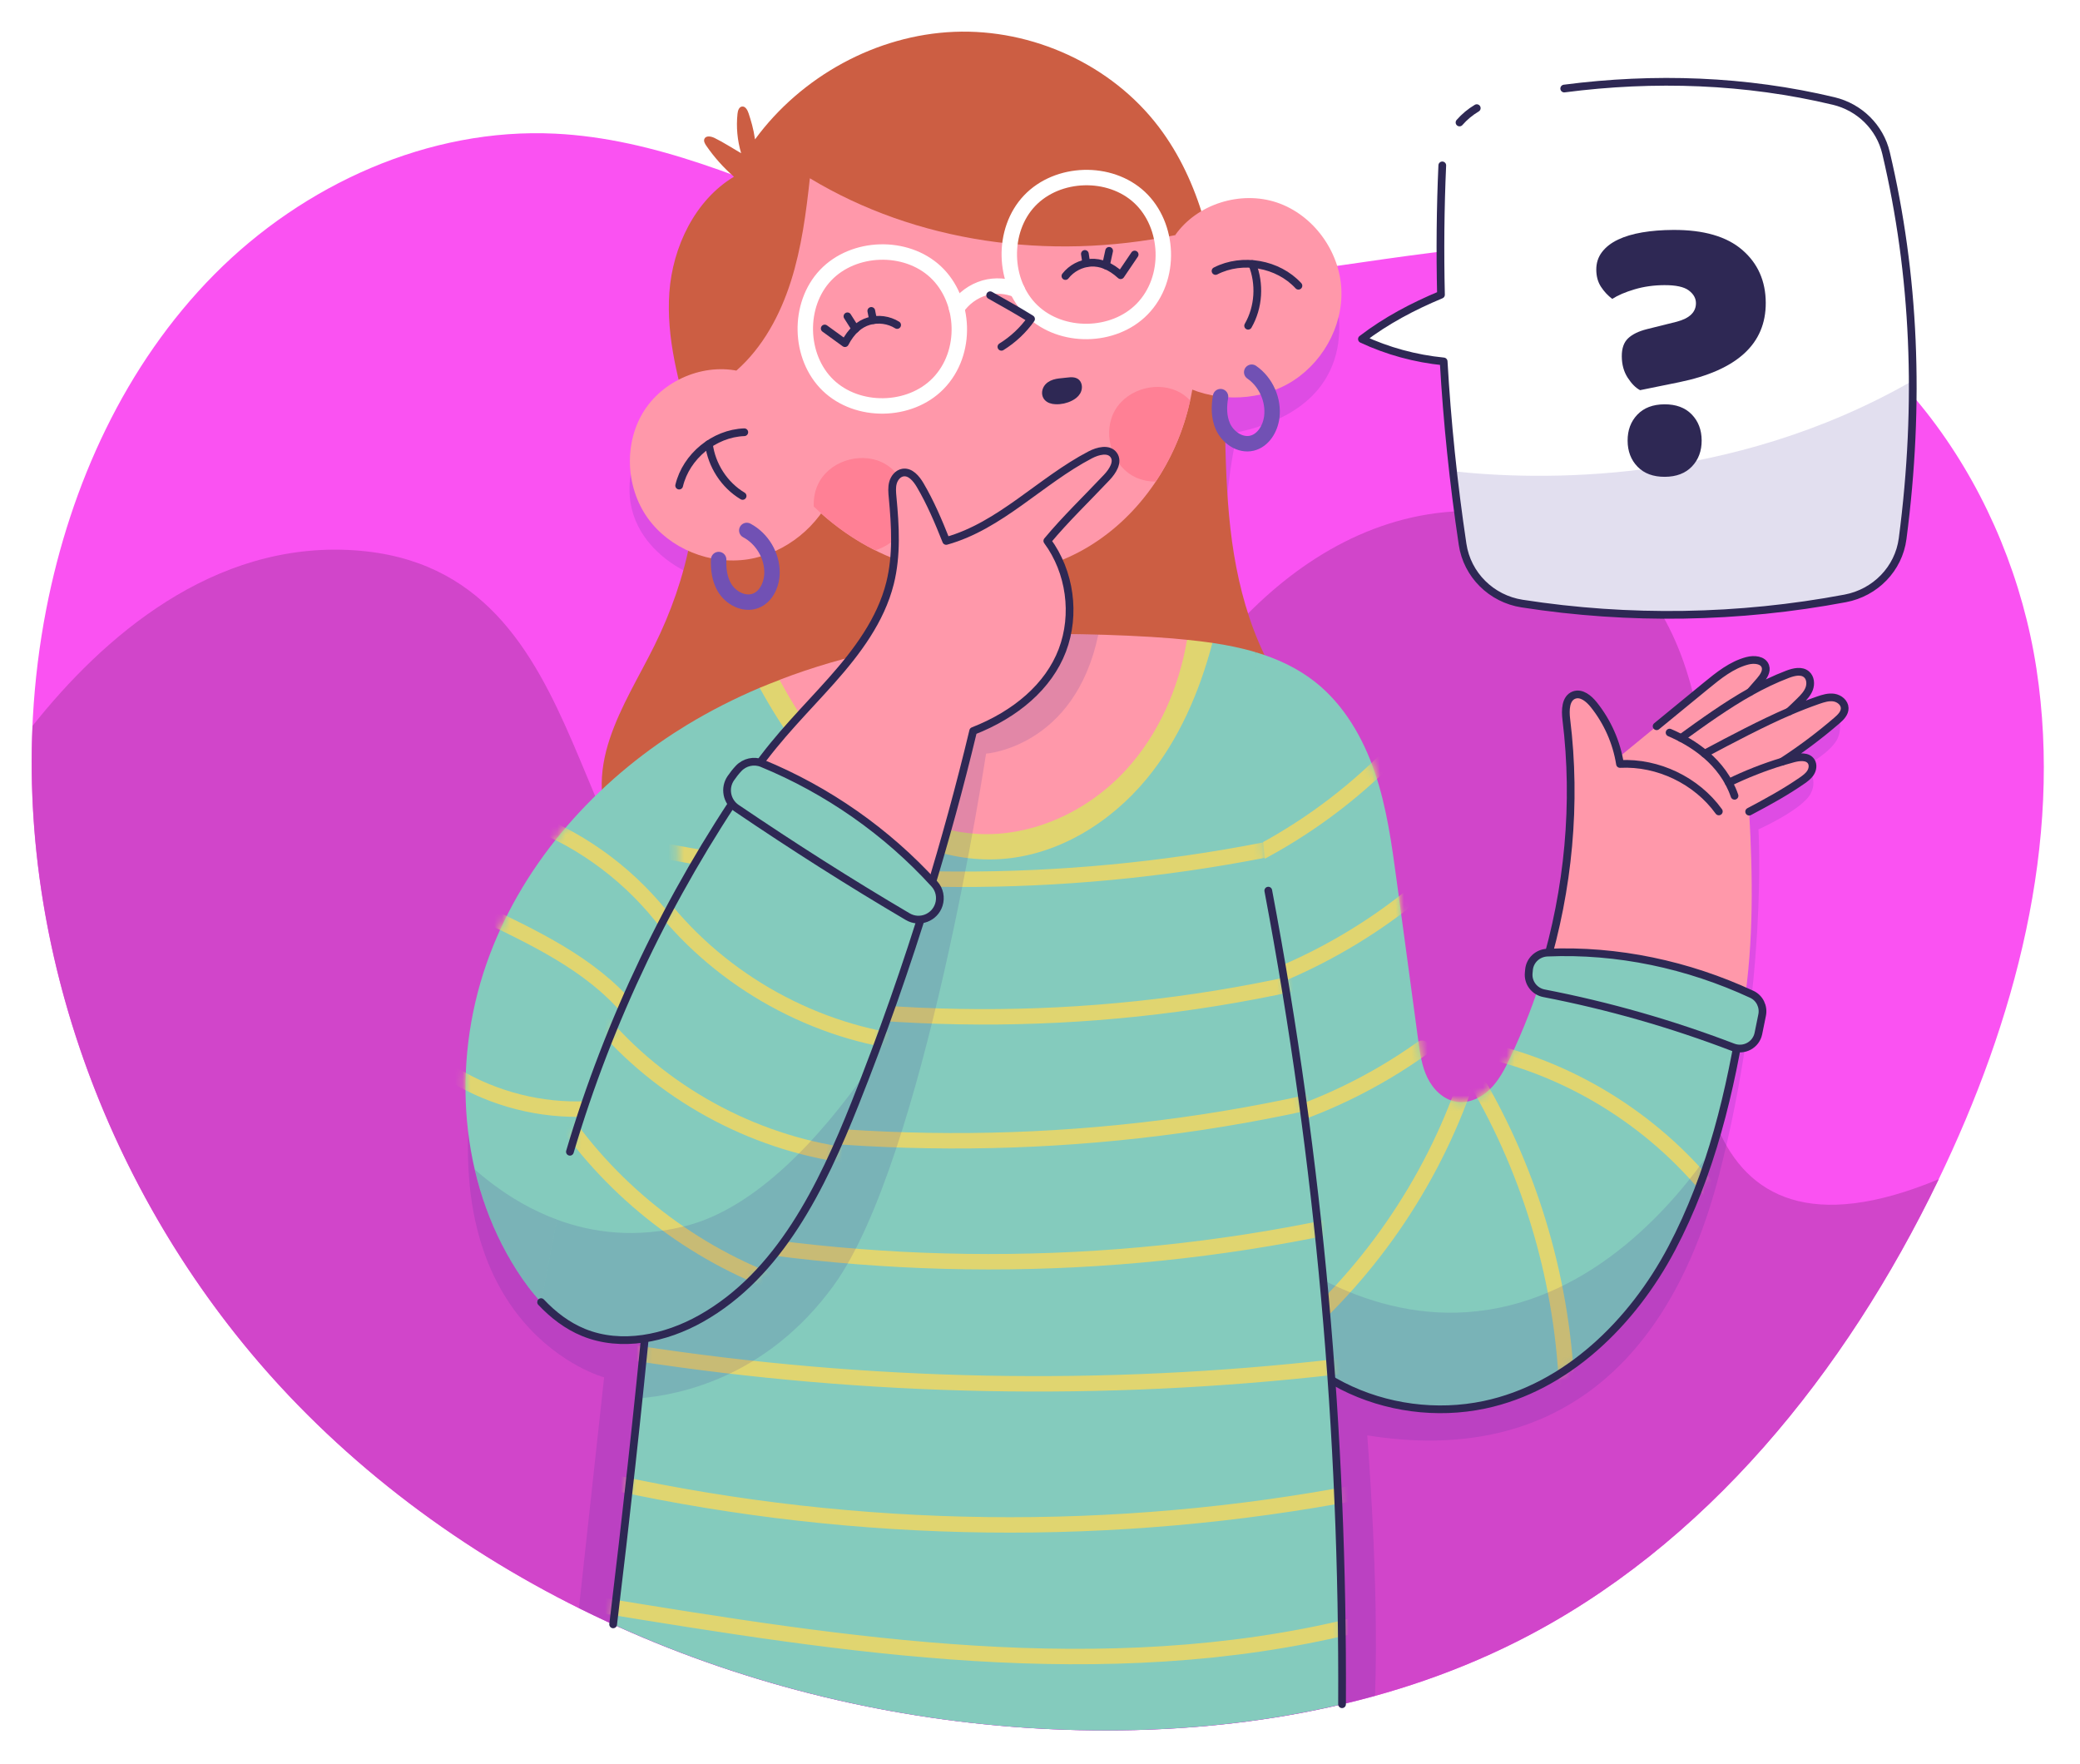 <svg width="263" height="223" viewBox="0 0 263 223" fill="none" xmlns="http://www.w3.org/2000/svg">
<g filter="url(#filter0_d_119_4769)">
<path d="M124.915 29.646C155.295 38.376 189.009 19.569 218.855 29.974C239.904 37.312 254.127 58.506 257.492 80.541C260.857 102.577 254.772 125.148 245.075 145.219C233.397 169.395 215.697 191.556 191.699 203.594C174.724 212.109 155.391 215.168 136.405 214.742C99.844 213.922 63.168 199.813 37.648 173.62C12.127 147.428 -1.13 108.92 5.847 73.021C8.902 57.299 15.824 42.08 27.096 30.702C38.368 19.324 54.217 12.112 70.213 12.899C95.382 14.137 117.779 34.157 142.827 31.393" fill="#FA52F2"/>
<path d="M215.162 110.459C217.246 92.72 215.651 64.901 191.464 61.042C167.277 57.182 149.584 79.355 143.038 96.614C136.492 113.873 113.328 121.537 91.931 116.393C70.534 111.248 76.966 67.732 44.803 65.575C26.869 64.372 12.938 76.662 4.118 87.772C2.716 119.164 15.6 150.99 37.651 173.621C63.17 199.814 99.847 213.922 136.407 214.743C155.392 215.168 174.726 212.11 191.701 203.595C215.699 191.557 233.399 169.396 245.076 145.22C245.097 145.177 245.117 145.133 245.137 145.089C212.691 158.588 213.288 126.409 215.162 110.459Z" fill="#D145CA"/>
<path opacity="0.15" d="M222.341 100.859C222.341 100.859 227.937 98.35 228.967 96.292C229.996 94.234 228.259 92.883 228.259 92.883C228.259 92.883 231.604 91.082 232.376 89.312C233.148 87.542 232.119 85.421 232.119 85.421L215.163 96.226C215.163 96.226 202.272 131.414 201.758 132.057C201.243 132.7 183.133 138.487 183.133 138.487L176.542 127.169C176.542 127.169 167.922 97.193 159.689 83.488C151.455 69.783 156.473 50.649 156.473 50.649C173.197 47.074 168.823 33.65 168.823 33.65L80.875 52.147C75.898 63.821 86.964 68.535 87.926 68.775C86.944 69.085 77.478 98.619 77.478 98.619L60.048 131.132C54.58 164.298 76.386 170.139 76.386 170.139L73.201 199.317C92.713 209.024 114.58 214.253 136.408 214.743C149.002 215.025 161.746 213.761 173.857 210.401C174.4 196.369 172.877 177.472 172.877 177.472C196.227 181.235 211.087 168.692 217.334 144.666C223.58 120.639 222.341 100.859 222.341 100.859Z" fill="#402995"/>
<path d="M238.475 15.341C237.705 12.079 235.121 9.551 231.859 8.771C218.023 5.462 203.464 5.654 189.433 8.618C185.47 9.455 182.546 12.863 182.365 16.911C182.123 22.33 182.075 27.779 182.201 33.263C178.644 34.746 175.236 36.546 172.205 38.871C175.455 40.392 178.968 41.343 182.539 41.697C182.977 49.315 183.764 57.011 184.933 64.818C185.514 68.694 188.579 71.709 192.451 72.311C205.978 74.414 219.864 74.192 233.316 71.656C237.104 70.943 240.071 67.931 240.571 64.109C242.827 46.87 242.096 30.693 238.475 15.341Z" fill="white"/>
<path opacity="0.15" d="M183.737 55.578C184.083 58.643 184.469 61.719 184.933 64.817C185.514 68.693 188.579 71.708 192.451 72.31C205.978 74.413 219.864 74.191 233.316 71.655C237.104 70.942 240.071 67.93 240.571 64.108C241.464 57.287 241.881 50.634 241.844 44.13C218.646 57.465 194.316 56.745 183.737 55.578Z" fill="#402995"/>
<path d="M186.725 9.672C185.902 10.16 185.167 10.774 184.545 11.486" stroke="#2E2854" stroke-width="0.976" stroke-miterlimit="10" stroke-linecap="round" stroke-linejoin="round"/>
<path d="M182.365 16.91C182.123 22.329 182.075 27.778 182.201 33.262C178.644 34.745 175.236 36.545 172.205 38.87C175.455 40.391 178.968 41.342 182.539 41.696C182.977 49.314 183.764 57.01 184.933 64.817C185.514 68.693 188.579 71.708 192.451 72.31C205.978 74.413 219.864 74.191 233.316 71.655C237.104 70.942 240.071 67.93 240.571 64.108C242.827 46.871 242.095 30.693 238.475 15.341C237.705 12.079 235.121 9.551 231.859 8.771C220.751 6.114 209.177 5.714 197.784 7.194" stroke="#2E2854" stroke-width="0.976" stroke-miterlimit="10" stroke-linecap="round" stroke-linejoin="round"/>
<path d="M207.376 45.329C206.822 45.039 206.299 44.514 205.808 43.752C205.316 42.991 205.068 42.09 205.063 41.05C205.058 40.043 205.322 39.286 205.856 38.778C206.39 38.272 207.176 37.886 208.215 37.621L212.014 36.675C213.637 36.245 214.446 35.46 214.44 34.322C214.437 33.705 214.133 33.17 213.53 32.717C212.926 32.265 211.893 32.043 210.431 32.05C209.098 32.057 207.847 32.234 206.679 32.581C205.51 32.928 204.569 33.331 203.856 33.79C203.301 33.371 202.827 32.861 202.434 32.261C202.041 31.662 201.842 30.939 201.838 30.094C201.834 29.249 202.074 28.508 202.558 27.871C203.043 27.235 203.714 26.712 204.574 26.301C205.433 25.891 206.455 25.585 207.642 25.383C208.827 25.182 210.135 25.078 211.566 25.07C215.401 25.051 218.307 25.89 220.283 27.586C222.258 29.283 223.253 31.514 223.266 34.276C223.292 39.477 219.635 42.828 212.297 44.328L207.376 45.329ZM205.8 51.725C205.793 50.392 206.202 49.293 207.027 48.427C207.851 47.562 208.995 47.125 210.458 47.118C211.921 47.111 213.069 47.536 213.902 48.392C214.735 49.249 215.155 50.345 215.162 51.677C215.169 53.01 214.76 54.11 213.935 54.975C213.11 55.84 211.967 56.277 210.504 56.284C209.041 56.291 207.893 55.866 207.06 55.01C206.226 54.153 205.806 53.058 205.8 51.725Z" fill="#2E2854"/>
<path d="M165.27 86.708C159.242 80.378 156.563 71.526 155.577 62.84C154.591 54.155 155.098 45.365 154.436 36.649C153.773 27.933 151.796 18.995 146.508 12.034C140.535 4.171 130.534 -0.374 120.669 0.024C110.803 0.422 101.302 5.656 95.467 13.621C95.258 12.199 94.958 11.266 94.657 10.333C94.52 9.91 94.237 9.393 93.801 9.474C93.425 9.543 93.292 10.005 93.252 10.384C93.072 12.054 93.231 13.761 93.712 15.371C92.543 14.7 91.48 13.996 90.343 13.441C89.914 13.231 89.266 13.113 89.069 13.55C88.942 13.831 89.117 14.151 89.292 14.407C90.289 15.862 91.472 17.188 92.802 18.346C87.883 21.296 85.049 27.217 84.636 32.962C84.222 38.706 85.817 44.384 87.395 49.924C89.18 59.587 86.883 69.26 82.748 77.62C80.819 81.52 78.488 85.248 77.108 89.374C75.729 93.501 75.404 98.225 78.278 102.446C106.172 100.669 133.829 95.245 165.27 86.708Z" fill="#CC5E43"/>
<path d="M94.168 43.113C89.543 41.717 84.147 43.792 81.505 47.837C78.863 51.882 79.079 57.539 81.881 61.475C84.682 65.41 89.837 67.463 94.609 66.707C99.38 65.951 103.589 62.5 105.435 58.037L94.168 43.113Z" fill="#FF98AA"/>
<path d="M85.875 57.395C86.76 53.687 90.302 50.785 94.111 50.648" stroke="#2E2854" stroke-width="0.976" stroke-miterlimit="10" stroke-linecap="round" stroke-linejoin="round"/>
<path d="M89.634 52.145C89.976 54.818 91.575 57.316 93.897 58.702" stroke="#2E2854" stroke-width="0.976" stroke-miterlimit="10" stroke-linecap="round" stroke-linejoin="round"/>
<path d="M94.425 63.065C96.358 64.085 97.639 66.233 97.615 68.418C97.599 69.879 96.891 71.463 95.519 71.972C94.063 72.51 92.372 71.605 91.593 70.263C90.982 69.212 90.822 67.972 90.869 66.743" stroke="#7151B4" stroke-width="1.951" stroke-miterlimit="10" stroke-linecap="round" stroke-linejoin="round"/>
<path d="M148.591 25.729C151.357 32.837 152.114 40.816 150.109 48.176C148.103 55.535 143.217 62.188 136.483 65.769C128.252 70.146 117.825 69.548 109.658 65.052C101.49 60.556 95.572 52.5 93.107 42.859C96.463 39.903 98.656 35.81 100.009 31.549C101.362 27.287 101.935 22.823 102.401 18.538C115.81 26.629 132.539 29.015 148.591 25.729Z" fill="#FF98AA"/>
<path d="M149.328 45.697C146.602 44.075 142.646 45.077 141.023 47.802C139.4 50.526 140.401 54.483 143.126 56.106C144.036 56.649 145.084 56.892 146.136 56.882C147.914 54.219 149.268 51.261 150.109 48.174C150.248 47.663 150.371 47.149 150.484 46.632C150.142 46.274 149.759 45.954 149.328 45.697Z" fill="#FF8095"/>
<path d="M111.97 54.688C109.244 53.065 105.288 54.067 103.665 56.792C103.082 57.77 102.843 58.907 102.895 60.038C104.922 61.997 107.185 63.69 109.657 65.051C109.992 65.235 110.336 65.403 110.678 65.574C112.073 65.14 113.324 64.254 114.076 62.993C115.698 60.268 114.695 56.31 111.97 54.688Z" fill="#FF8095"/>
<path d="M118.614 44.502C115.014 48.181 108.405 48.277 104.699 44.705C100.994 41.133 100.847 34.524 104.391 30.793C107.935 27.06 114.541 26.864 118.301 30.378C122.059 33.894 122.421 40.61 118.614 44.502Z" stroke="white" stroke-width="1.951" stroke-miterlimit="10" stroke-linecap="round" stroke-linejoin="round"/>
<path d="M120.959 34.987C121.788 33.748 123.057 32.803 124.491 32.393C125.847 32.011 127.32 32.12 128.618 32.665" stroke="white" stroke-width="1.951" stroke-miterlimit="10" stroke-linecap="round" stroke-linejoin="round"/>
<path d="M144.407 35.088C140.807 38.767 134.198 38.863 130.493 35.291C126.787 31.719 126.64 25.11 130.184 21.379C133.728 17.646 140.335 17.45 144.094 20.964C147.853 24.481 148.215 31.197 144.407 35.088Z" stroke="white" stroke-width="1.951" stroke-miterlimit="10" stroke-linecap="round" stroke-linejoin="round"/>
<path d="M113.436 37.09C112.383 36.431 111.045 36.251 109.854 36.605C108.664 36.959 107.643 37.846 106.838 39.385C105.985 38.767 105.133 38.151 104.28 37.532" stroke="#2E2854" stroke-width="0.976" stroke-miterlimit="10" stroke-linecap="round" stroke-linejoin="round"/>
<path d="M108.168 37.592C107.836 37.054 107.495 36.518 107.153 35.991" stroke="#2E2854" stroke-width="0.976" stroke-miterlimit="10" stroke-linecap="round" stroke-linejoin="round"/>
<path d="M110.402 36.48C110.334 36.091 110.256 35.7 110.168 35.309" stroke="#2E2854" stroke-width="0.976" stroke-miterlimit="10" stroke-linecap="round" stroke-linejoin="round"/>
<path d="M134.714 30.898C135.478 29.918 136.674 29.29 137.913 29.215C139.153 29.142 140.414 29.624 141.698 30.795C142.287 29.923 142.877 29.051 143.468 28.18" stroke="#2E2854" stroke-width="0.976" stroke-miterlimit="10" stroke-linecap="round" stroke-linejoin="round"/>
<path d="M139.835 29.566C139.963 28.948 140.1 28.327 140.241 27.715" stroke="#2E2854" stroke-width="0.976" stroke-miterlimit="10" stroke-linecap="round" stroke-linejoin="round"/>
<path d="M137.355 29.285C137.286 28.895 137.225 28.502 137.175 28.105" stroke="#2E2854" stroke-width="0.976" stroke-miterlimit="10" stroke-linecap="round" stroke-linejoin="round"/>
<path d="M125.199 33.327C126.917 34.29 128.635 35.253 130.368 36.328C129.372 37.737 128.089 38.942 126.621 39.847" stroke="#2E2854" stroke-width="0.976" stroke-miterlimit="10" stroke-linecap="round" stroke-linejoin="round"/>
<path d="M134.91 44.229C134.489 44.293 134.058 44.299 133.64 44.381C133.222 44.463 132.801 44.632 132.523 44.955C132.245 45.278 132.147 45.781 132.38 46.138C132.607 46.486 133.064 46.603 133.48 46.621C134.122 46.648 134.77 46.506 135.34 46.211C135.66 46.045 135.964 45.826 136.149 45.515C136.333 45.207 136.379 44.797 136.193 44.489C136.007 44.181 135.581 44.128 134.91 44.229Z" fill="#2E2854" stroke="#2E2854" stroke-width="0.976" stroke-miterlimit="10" stroke-linecap="round" stroke-linejoin="round"/>
<path d="M148.591 25.729C151.362 21.771 156.886 20.064 161.464 21.608C166.041 23.152 169.371 27.732 169.604 32.556C169.837 37.381 167.056 42.183 162.839 44.54C158.622 46.897 153.182 46.788 148.968 44.423L148.591 25.729Z" fill="#FF98AA"/>
<path d="M164.177 32.126C161.594 29.323 157.086 28.52 153.695 30.26" stroke="#2E2854" stroke-width="0.976" stroke-miterlimit="10" stroke-linecap="round" stroke-linejoin="round"/>
<path d="M158.334 29.381C159.341 31.881 159.165 34.842 157.816 37.184" stroke="#2E2854" stroke-width="0.976" stroke-miterlimit="10" stroke-linecap="round" stroke-linejoin="round"/>
<path d="M158.269 43.057C160.067 44.298 161.085 46.583 160.804 48.75C160.615 50.2 159.725 51.689 158.303 52.031C156.794 52.394 155.221 51.295 154.607 49.87C154.105 48.709 154.112 47.406 154.328 46.147" stroke="#7151B4" stroke-width="1.951" stroke-miterlimit="10" stroke-linecap="round" stroke-linejoin="round"/>
<path d="M157.248 158.108C159.767 163.725 164.252 168.436 169.738 171.23C175.224 174.022 181.672 174.877 187.695 173.609C198.093 171.422 206.421 163.23 211.378 153.833C216.336 144.436 218.85 133.909 220.466 123.407L195.232 118.643C194.08 122.45 192.643 126.17 190.934 129.759C190.26 131.175 189.525 132.597 188.408 133.697C187.291 134.797 185.716 135.539 184.167 135.3C182.539 135.049 181.222 133.76 180.497 132.28C179.773 130.8 179.543 129.135 179.321 127.501C178.416 120.794 177.508 114.085 176.603 107.377C175.98 102.761 175.348 98.113 173.853 93.701C172.357 89.29 169.925 85.081 166.265 82.202C164.044 80.455 161.5 79.281 158.802 78.47C158.802 78.47 154.231 104.281 153.294 122.286C152.354 140.291 157.248 158.108 157.248 158.108Z" fill="#84CBBD"/>
<mask id="mask0_119_4769" style="mask-type:luminance" maskUnits="userSpaceOnUse" x="153" y="78" width="68" height="97">
<path d="M157.248 158.108C159.767 163.725 164.252 168.436 169.738 171.23C175.224 174.022 181.672 174.877 187.695 173.609C198.093 171.422 206.421 163.23 211.378 153.833C216.336 144.436 218.85 133.909 220.466 123.407L195.232 118.643C194.08 122.45 192.643 126.17 190.934 129.759C190.26 131.175 189.525 132.597 188.408 133.697C187.291 134.797 185.716 135.539 184.167 135.3C182.539 135.049 181.222 133.76 180.497 132.28C179.773 130.8 179.543 129.135 179.321 127.501C178.416 120.794 177.508 114.085 176.603 107.377C175.98 102.761 175.348 98.113 173.853 93.701C172.357 89.29 169.925 85.081 166.265 82.202C164.044 80.455 161.5 79.281 158.802 78.47C158.802 78.47 154.231 104.281 153.294 122.286C152.354 140.291 157.248 158.108 157.248 158.108Z" fill="white"/>
</mask>
<g mask="url(#mask0_119_4769)">
<path d="M157.26 104.839C163.811 101.634 169.84 97.366 175.038 92.251" stroke="#E0D570" stroke-width="1.951" stroke-miterlimit="10" stroke-linecap="round" stroke-linejoin="round"/>
<path d="M158.664 120.455C165.667 117.917 172.256 114.241 178.094 109.616" stroke="#E0D570" stroke-width="1.951" stroke-miterlimit="10" stroke-linecap="round" stroke-linejoin="round"/>
<path d="M160.072 138.095C167.124 136.043 173.825 132.796 179.805 128.531" stroke="#E0D570" stroke-width="1.951" stroke-miterlimit="10" stroke-linecap="round" stroke-linejoin="round"/>
<path d="M184.992 133.837C180.286 146.882 171.88 158.57 161.01 167.181" stroke="#E0D570" stroke-width="1.951" stroke-miterlimit="10" stroke-linecap="round" stroke-linejoin="round"/>
<path d="M187.25 133.641C194.149 145.803 197.943 159.71 198.175 173.691" stroke="#E0D570" stroke-width="1.951" stroke-miterlimit="10" stroke-linecap="round" stroke-linejoin="round"/>
<path d="M189.679 129.261C201.26 132.396 211.659 139.723 218.506 149.574" stroke="#E0D570" stroke-width="1.951" stroke-miterlimit="10" stroke-linecap="round" stroke-linejoin="round"/>
</g>
<path opacity="0.15" d="M216.553 141.131C211.789 148.142 201.619 160.107 186.82 161.776C173.209 163.31 161.762 155.277 155.34 149.372C156.314 154.705 157.248 158.108 157.248 158.108C159.767 163.725 164.252 168.436 169.738 171.23C175.224 174.022 181.672 174.877 187.695 173.609C198.093 171.422 206.421 163.23 211.378 153.832C213.517 149.778 215.199 145.513 216.553 141.131Z" fill="#402995"/>
<path d="M157.248 158.107C159.767 163.724 164.252 168.435 169.738 171.229C175.224 174.021 181.672 174.876 187.695 173.608C198.093 171.421 206.421 163.229 211.378 153.832C216.336 144.435 218.85 133.908 220.466 123.406" stroke="#2E2854" stroke-width="0.976" stroke-miterlimit="10" stroke-linecap="round" stroke-linejoin="round"/>
<path d="M203.797 92.468C207.773 89.209 211.747 85.95 215.723 82.691C217.307 81.393 218.959 80.059 220.94 79.543C221.786 79.322 222.926 79.41 223.214 80.236C223.438 80.882 222.976 81.548 222.533 82.069C222.127 82.547 221.714 83.02 221.295 83.487L221.294 83.486C222.818 82.632 224.388 81.87 226.025 81.249C226.814 80.949 227.794 80.713 228.43 81.269C228.923 81.699 228.988 82.471 228.756 83.083C228.525 83.695 228.057 84.181 227.591 84.642C227.139 85.09 226.679 85.529 226.212 85.961C227.42 85.442 228.644 84.959 229.888 84.528C230.536 84.304 231.219 84.09 231.896 84.197C232.574 84.306 233.234 84.84 233.247 85.526C233.262 86.172 232.738 86.687 232.248 87.108C230.063 88.989 227.752 90.723 225.336 92.295C225.805 92.153 226.276 92.02 226.75 91.895C227.542 91.685 228.565 91.581 229.01 92.268C229.284 92.689 229.199 93.268 228.932 93.692C228.665 94.118 228.246 94.423 227.833 94.708C225.73 96.161 223.476 97.397 221.167 98.616L215.456 103.019L202.848 96.547L203.797 92.468Z" fill="#FF98AA"/>
<path d="M220.465 123.406C221.766 114.951 221.626 106.743 221.168 98.617L217.331 98.59C214.513 94.683 209.645 92.346 204.834 92.589C204.402 89.839 203.237 87.245 201.516 85.092C200.9 84.323 199.967 83.541 199.04 83.873C197.936 84.269 197.902 85.796 198.047 86.96C199.356 97.562 198.326 108.414 195.231 118.642L220.465 123.406Z" fill="#FF98AA"/>
<path d="M217.332 98.59C214.514 94.683 209.646 92.346 204.835 92.589C204.403 89.839 203.238 87.245 201.517 85.092C200.901 84.323 199.968 83.541 199.041 83.873C197.937 84.269 197.903 85.796 198.048 86.96C199.357 97.562 198.327 108.414 195.232 118.642" stroke="#2E2854" stroke-width="0.976" stroke-miterlimit="10" stroke-linecap="round" stroke-linejoin="round"/>
<path d="M218.592 94.952C220.7 93.915 223.089 92.974 225.338 92.296" stroke="#2E2854" stroke-width="0.976" stroke-miterlimit="10" stroke-linecap="round" stroke-linejoin="round"/>
<path d="M215.541 91.286C218.779 89.554 222.844 87.409 226.214 85.961" stroke="#2E2854" stroke-width="0.976" stroke-miterlimit="10" stroke-linecap="round" stroke-linejoin="round"/>
<path d="M212.552 89.31C215.341 87.292 218.299 85.164 221.295 83.486" stroke="#2E2854" stroke-width="0.976" stroke-miterlimit="10" stroke-linecap="round" stroke-linejoin="round"/>
<path d="M209.468 87.82C211.553 86.111 213.638 84.401 215.723 82.692C217.307 81.394 218.959 80.06 220.94 79.544C221.786 79.323 222.926 79.411 223.214 80.237C223.438 80.883 222.976 81.549 222.533 82.07C222.127 82.548 221.714 83.021 221.295 83.488L221.294 83.487C222.818 82.633 224.388 81.871 226.025 81.25C226.814 80.95 227.794 80.714 228.43 81.27C228.923 81.7 228.988 82.472 228.756 83.084C228.525 83.696 228.057 84.182 227.591 84.643C227.139 85.091 226.679 85.53 226.212 85.962C227.42 85.443 228.644 84.96 229.888 84.529C230.536 84.305 231.219 84.091 231.896 84.198C232.574 84.307 233.234 84.841 233.247 85.527C233.262 86.173 232.738 86.688 232.248 87.109C230.063 88.99 227.752 90.724 225.336 92.296C225.805 92.154 226.276 92.021 226.75 91.896C227.542 91.686 228.565 91.582 229.01 92.269C229.284 92.69 229.199 93.269 228.932 93.693C228.665 94.119 228.246 94.424 227.833 94.709C225.73 96.162 223.476 97.398 221.167 98.617" stroke="#2E2854" stroke-width="0.976" stroke-miterlimit="10" stroke-linecap="round" stroke-linejoin="round"/>
<path d="M211.107 88.623C213.987 89.858 217.829 92.262 219.317 96.612" stroke="#2E2854" stroke-width="0.976" stroke-miterlimit="10" stroke-linecap="round" stroke-linejoin="round"/>
<path d="M221.505 121.714C213.425 117.964 204.506 116.057 195.64 116.441C194.434 116.493 193.442 117.408 193.331 118.609C193.318 118.75 193.305 118.89 193.292 119.031C193.181 120.253 194.022 121.347 195.227 121.58C203.37 123.156 211.377 125.443 219.125 128.407C220.51 128.937 222.04 128.117 222.335 126.664L222.807 124.341C223.025 123.27 222.496 122.173 221.505 121.714Z" fill="#84CBBD"/>
<path d="M221.505 121.714C213.425 117.964 204.506 116.057 195.64 116.441C194.434 116.493 193.442 117.408 193.331 118.609C193.318 118.75 193.305 118.89 193.292 119.031C193.181 120.253 194.022 121.347 195.227 121.58C203.37 123.156 211.377 125.443 219.125 128.407C220.51 128.937 222.04 128.117 222.335 126.664L222.807 124.341C223.025 123.27 222.496 122.173 221.505 121.714Z" stroke="#2E2854" stroke-width="0.976" stroke-miterlimit="10" stroke-linecap="round" stroke-linejoin="round"/>
<path d="M68.415 160.63C67.249 159.394 66.222 158.006 65.312 156.578C58.104 145.27 57.089 130.554 61.496 117.889C65.695 105.828 74.483 95.648 85.209 88.691C85.209 88.691 96.139 110.313 90.861 129.097C85.584 147.88 67.83 160.63 67.83 160.63" fill="#84CBBD"/>
<mask id="mask1_119_4769" style="mask-type:luminance" maskUnits="userSpaceOnUse" x="58" y="88" width="35" height="73">
<path d="M68.415 160.63C67.249 159.394 66.222 158.006 65.312 156.578C58.104 145.27 57.089 130.554 61.496 117.889C65.695 105.828 74.483 95.648 85.209 88.691C85.209 88.691 96.139 110.313 90.861 129.097C85.584 147.88 67.83 160.63 67.83 160.63" fill="white"/>
</mask>
<g mask="url(#mask1_119_4769)">
<path d="M68.419 100.286C75.129 103.153 81.008 107.938 85.181 113.924" stroke="#E0D570" stroke-width="1.951" stroke-miterlimit="10" stroke-linecap="round" stroke-linejoin="round"/>
<path d="M61.796 111.798C68.699 115.111 75.879 118.649 80.45 124.792" stroke="#E0D570" stroke-width="1.951" stroke-miterlimit="10" stroke-linecap="round" stroke-linejoin="round"/>
<path d="M57.462 131.945C62.473 134.965 68.387 136.466 74.232 136.2" stroke="#E0D570" stroke-width="1.951" stroke-miterlimit="10" stroke-linecap="round" stroke-linejoin="round"/>
</g>
<g opacity="0.15">
<path d="M68.415 160.63C68.335 160.545 68.261 160.455 68.182 160.368C67.96 160.536 67.83 160.63 67.83 160.63H68.415Z" fill="#402995"/>
<path d="M77.477 151.786C69.577 151.104 63.613 147.001 60.047 143.872C61.091 148.363 62.824 152.676 65.312 156.579C66.16 157.909 67.114 159.199 68.182 160.369C69.323 159.506 73.17 156.481 77.477 151.786Z" fill="#402995"/>
</g>
<path d="M158.8 78.468C157.018 77.933 155.169 77.561 153.303 77.281L124.328 93.428L96.05 82.963C92.873 84.313 89.789 85.875 86.832 87.671C86.286 88.003 85.745 88.343 85.209 88.69C85.835 99.16 85.887 109.663 85.363 120.139C83.453 147.587 80.777 174.547 77.523 201.369C95.914 209.756 116.176 214.286 136.406 214.74C147.562 214.99 158.834 214.024 169.681 211.468C169.852 177.224 166.851 142.942 160.364 108.603C159.171 98.607 158.648 88.532 158.8 78.468Z" fill="#84CBBD"/>
<mask id="mask2_119_4769" style="mask-type:luminance" maskUnits="userSpaceOnUse" x="76" y="76" width="94" height="144">
<path d="M125.02 76.293C111.642 77.216 98.293 80.71 86.833 87.674C86.287 88.006 85.746 88.345 85.21 88.693C85.837 99.163 85.889 109.666 85.364 120.142C83.235 150.742 80.159 180.735 76.385 210.606C106.431 219.894 138.796 221.572 169.658 215.382C170.087 179.837 167.099 144.251 160.364 108.605C159.171 98.609 158.649 88.534 158.801 78.469C155.4 77.448 151.755 77.003 148.206 76.714C141.35 76.155 131.892 76.001 125.02 76.293Z" fill="white"/>
</mask>
<g mask="url(#mask2_119_4769)">
<path d="M84.676 103.715C110.205 108.543 136.68 108.305 162.117 103.02" stroke="#E0D570" stroke-width="1.951" stroke-miterlimit="10" stroke-linecap="round" stroke-linejoin="round"/>
<path d="M83.882 120.011C110.017 125.966 137.464 126.075 163.645 120.33" stroke="#E0D570" stroke-width="1.951" stroke-miterlimit="10" stroke-linecap="round" stroke-linejoin="round"/>
<path d="M82.872 136.743C110.88 141.958 139.965 141.315 167.715 134.866" stroke="#E0D570" stroke-width="1.951" stroke-miterlimit="10" stroke-linecap="round" stroke-linejoin="round"/>
<path d="M81.461 150.988C110.042 157.014 139.876 157.036 168.466 151.049" stroke="#E0D570" stroke-width="1.951" stroke-miterlimit="10" stroke-linecap="round" stroke-linejoin="round"/>
<path d="M80.458 167.093C109.69 171.586 139.521 172.166 168.906 168.812" stroke="#E0D570" stroke-width="1.951" stroke-miterlimit="10" stroke-linecap="round" stroke-linejoin="round"/>
<path d="M77.592 183.446C108.586 190.168 140.937 190.563 172.086 184.603" stroke="#E0D570" stroke-width="1.951" stroke-miterlimit="10" stroke-linecap="round" stroke-linejoin="round"/>
<path d="M75.52 198.887C91.34 201.465 107.193 204.045 123.192 205.028C139.191 206.011 155.399 205.368 170.971 201.568" stroke="#E0D570" stroke-width="1.951" stroke-miterlimit="10" stroke-linecap="round" stroke-linejoin="round"/>
</g>
<path d="M85.363 120.141C83.453 147.589 80.782 174.55 77.528 201.371" stroke="#2E2854" stroke-width="0.976" stroke-miterlimit="10" stroke-linecap="round" stroke-linejoin="round"/>
<path d="M169.691 211.469C169.862 177.225 166.851 142.943 160.364 108.604" stroke="#2E2854" stroke-width="0.976" stroke-miterlimit="10" stroke-linecap="round" stroke-linejoin="round"/>
<path d="M150.092 76.891L131.213 92.657L98.586 81.958C97.737 82.284 96.887 82.609 96.05 82.965C99.054 88.402 102.654 93.558 107.374 97.573C112.645 102.057 119.458 105.022 126.367 104.623C133.635 104.204 140.37 100.072 145 94.452C149.076 89.506 151.656 83.497 153.302 77.283C152.235 77.123 151.163 77 150.092 76.891Z" fill="#E0D570"/>
<path d="M142.36 93.353C146.518 88.822 149.053 82.969 150.093 76.891C149.463 76.828 148.831 76.764 148.205 76.713C141.35 76.155 131.892 76.002 125.02 76.294C115.997 76.916 106.99 78.714 98.564 81.951C101.085 86.615 104.135 91.032 108.087 94.553C112.374 98.372 117.796 101.088 123.527 101.427C130.574 101.845 137.587 98.555 142.36 93.353Z" fill="#FF98AA"/>
<path opacity="0.15" d="M125.02 76.293C122.82 76.445 120.622 76.669 118.433 76.964L83.971 138.349C83.022 149.895 81.945 161.369 80.751 172.794C86.117 172.374 97.028 170.036 105.387 158.558C116.912 142.734 124.678 91.286 124.678 91.286C124.678 91.286 135.886 90.5 138.873 76.235C134.065 76.104 129.09 76.12 125.02 76.293Z" fill="#402995"/>
<path d="M94.397 94.859C84.589 109.166 76.98 124.984 72.06 141.618L68.414 160.63C69.948 162.256 71.721 163.619 73.782 164.462C78.558 166.416 84.138 165.235 88.636 162.705C98.555 157.127 103.905 146.078 108.118 135.507C111.555 126.887 114.626 118.122 117.351 109.251C109.721 103.586 100.369 98.152 94.397 94.859Z" fill="#84CBBD"/>
<mask id="mask3_119_4769" style="mask-type:luminance" maskUnits="userSpaceOnUse" x="68" y="94" width="50" height="72">
<path d="M94.397 94.859C84.589 109.166 76.98 124.984 72.06 141.618L68.414 160.63C69.948 162.256 71.721 163.619 73.782 164.462C78.558 166.416 84.138 165.235 88.636 162.705C98.555 157.127 103.905 146.078 108.118 135.507C111.555 126.887 114.626 118.122 117.351 109.251C109.721 103.586 100.369 98.152 94.397 94.859Z" fill="white"/>
</mask>
<g mask="url(#mask3_119_4769)">
<path d="M71.528 137.802C78.487 147.604 88.618 155.117 100.019 158.93" stroke="#E0D570" stroke-width="1.951" stroke-miterlimit="10" stroke-linecap="round" stroke-linejoin="round"/>
<path d="M76.4 125.576C84.506 134.799 96.122 140.86 108.325 142.232" stroke="#E0D570" stroke-width="1.951" stroke-miterlimit="10" stroke-linecap="round" stroke-linejoin="round"/>
<path d="M83.612 110.348C91.355 120.142 103.137 126.642 115.551 127.969" stroke="#E0D570" stroke-width="1.951" stroke-miterlimit="10" stroke-linecap="round" stroke-linejoin="round"/>
</g>
<path opacity="0.15" d="M86.742 150.989C80.422 152.608 74.932 151.87 70.416 150.197L68.415 160.632C69.949 162.258 71.722 163.621 73.783 164.464C78.559 166.418 84.139 165.237 88.637 162.707C98.556 157.129 103.906 146.08 108.119 135.509C108.698 134.056 109.252 132.593 109.811 131.131C103.742 139.82 95.627 148.712 86.742 150.989Z" fill="#402995"/>
<path d="M68.415 160.63C69.949 162.256 71.722 163.619 73.783 164.462C78.559 166.416 84.139 165.235 88.637 162.705C98.556 157.127 103.906 146.078 108.119 135.507C111.556 126.887 114.627 118.122 117.352 109.251C109.722 103.586 100.369 98.152 94.398 94.859C84.59 109.166 76.981 124.984 72.061 141.618" stroke="#2E2854" stroke-width="0.976" stroke-miterlimit="10" stroke-linecap="round" stroke-linejoin="round"/>
<path d="M140.822 53.528C140.193 52.646 138.815 53.004 137.854 53.506C131.556 56.795 126.483 62.485 119.639 64.391C118.654 61.909 117.645 59.535 116.347 57.331C115.859 56.502 115.099 55.587 114.151 55.751C113.536 55.858 113.082 56.423 112.913 57.024C112.745 57.624 112.806 58.263 112.865 58.885C113.207 62.505 113.421 66.208 112.537 69.736C111.364 74.416 108.361 78.413 105.156 82.021C101.952 85.629 98.46 89.039 95.441 93.342C95.088 93.845 94.745 94.355 94.397 94.861L105.384 103.022L117.349 109.253C119.463 102.369 121.374 95.423 123.05 88.42C128.451 86.308 132.592 82.769 134.321 78.229C136.049 73.69 135.31 68.292 132.425 64.385C134.701 61.643 137.393 59.065 139.946 56.357C140.684 55.574 141.445 54.403 140.822 53.528Z" fill="#FF98AA"/>
<path d="M140.822 53.528C140.193 52.646 138.815 53.004 137.854 53.506C131.556 56.795 126.483 62.485 119.639 64.391C118.654 61.909 117.645 59.535 116.347 57.331C115.859 56.502 115.099 55.587 114.151 55.751C113.536 55.858 113.082 56.423 112.913 57.024C112.745 57.624 112.806 58.263 112.865 58.885C113.207 62.505 113.421 66.208 112.537 69.736C111.364 74.416 108.361 78.413 105.156 82.021C101.952 85.629 98.46 89.039 95.441 93.342C95.088 93.845 94.745 94.355 94.397 94.861L105.384 103.022L117.349 109.253C119.463 102.369 121.374 95.423 123.05 88.42C128.451 86.308 132.592 82.769 134.321 78.229C136.049 73.69 135.31 68.292 132.425 64.385C134.701 61.643 137.393 59.065 139.946 56.357C140.684 55.574 141.445 54.403 140.822 53.528Z" stroke="#2E2854" stroke-width="0.976" stroke-miterlimit="10" stroke-linecap="round" stroke-linejoin="round"/>
<path d="M114.78 111.897C107.462 107.591 100.281 103.019 93.118 98.165C91.882 97.327 91.558 95.634 92.4 94.399C92.698 93.961 93.025 93.547 93.385 93.163C94.141 92.353 95.329 92.079 96.355 92.501C104.635 95.903 112.143 101.161 118.158 107.769C118.8 108.475 119.001 109.479 118.709 110.388C118.183 112.029 116.266 112.771 114.78 111.897Z" fill="#84CBBD"/>
<path d="M114.78 111.897C107.462 107.591 100.281 103.019 93.118 98.165C91.882 97.327 91.558 95.634 92.4 94.399C92.698 93.961 93.025 93.547 93.385 93.163C94.141 92.353 95.329 92.079 96.355 92.501C104.635 95.903 112.143 101.161 118.158 107.769C118.8 108.475 119.001 109.479 118.709 110.388C118.183 112.029 116.266 112.771 114.78 111.897Z" stroke="#2E2854" stroke-width="0.976" stroke-miterlimit="10" stroke-linecap="round" stroke-linejoin="round"/>
</g>
<defs>
<filter id="filter0_d_119_4769" x="0" y="0" width="262.427" height="222.782" filterUnits="userSpaceOnUse" color-interpolation-filters="sRGB">
<feFlood flood-opacity="0" result="BackgroundImageFix"/>
<feColorMatrix in="SourceAlpha" type="matrix" values="0 0 0 0 0 0 0 0 0 0 0 0 0 0 0 0 0 0 127 0" result="hardAlpha"/>
<feOffset dy="4"/>
<feGaussianBlur stdDeviation="2"/>
<feComposite in2="hardAlpha" operator="out"/>
<feColorMatrix type="matrix" values="0 0 0 0 0 0 0 0 0 0 0 0 0 0 0 0 0 0 0.25 0"/>
<feBlend mode="normal" in2="BackgroundImageFix" result="effect1_dropShadow_119_4769"/>
<feBlend mode="normal" in="SourceGraphic" in2="effect1_dropShadow_119_4769" result="shape"/>
</filter>
</defs>
</svg>
